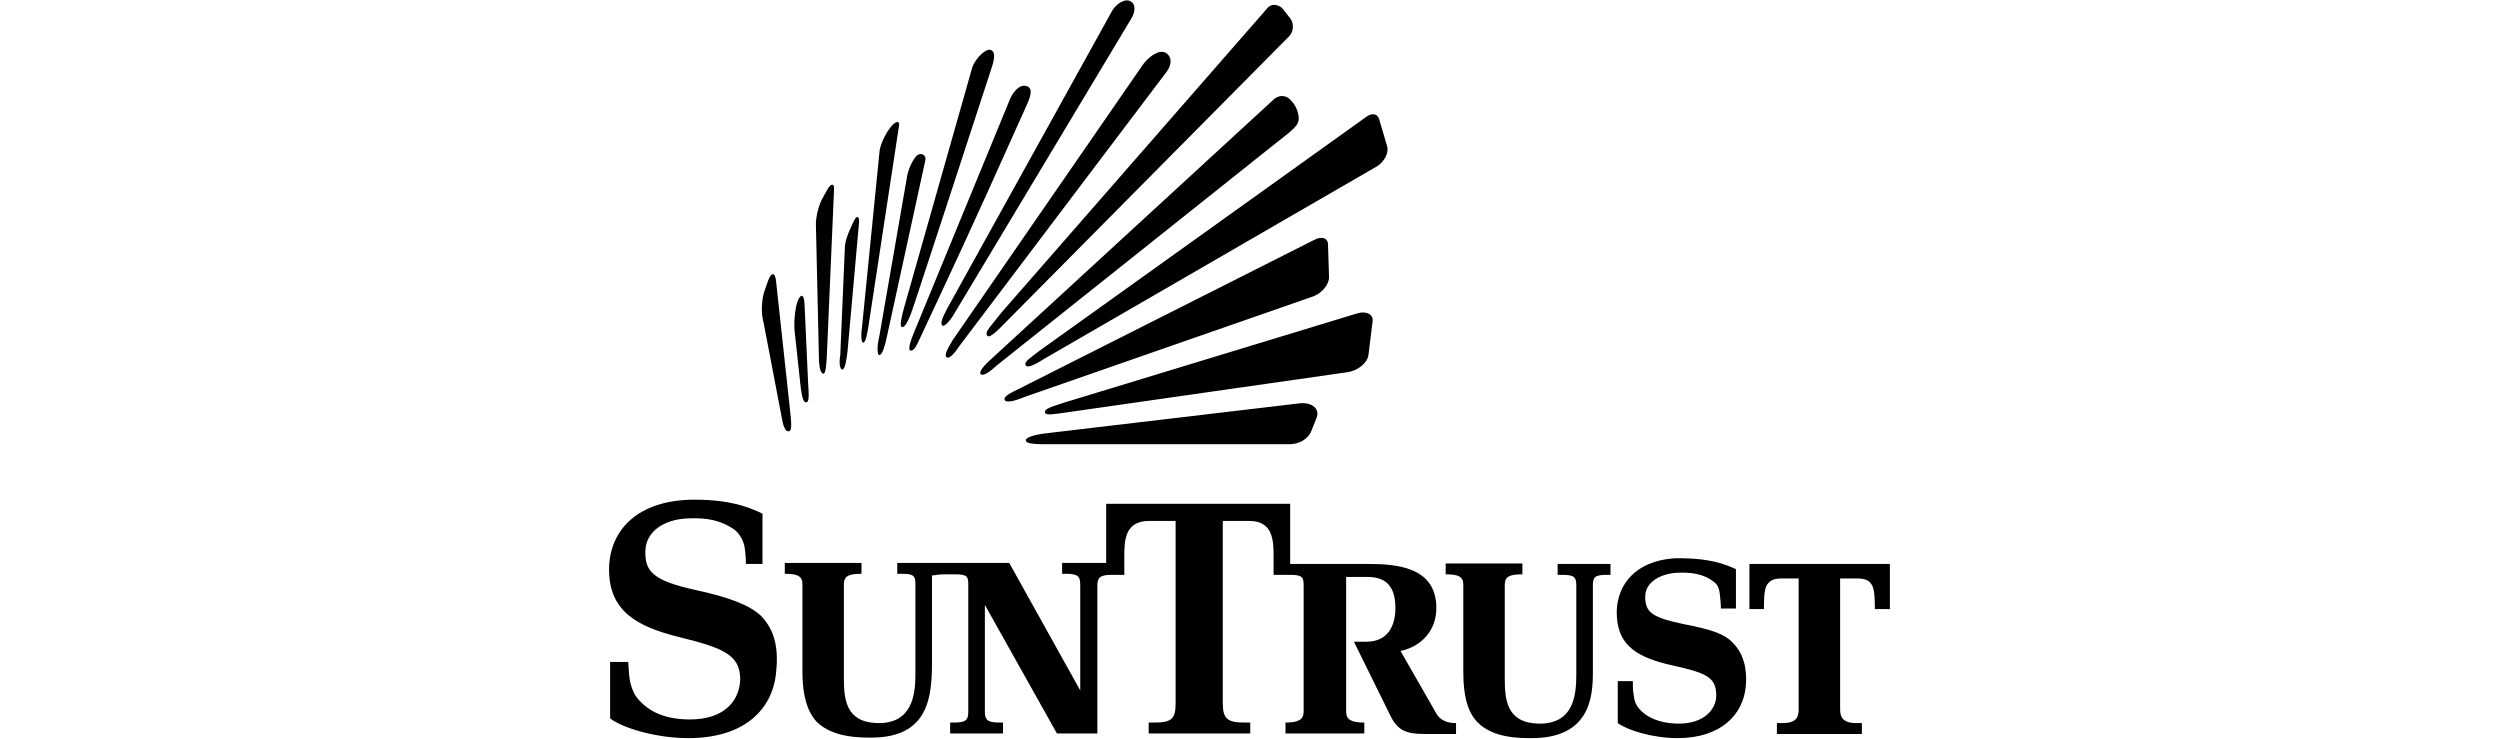 <svg class="bank-logo suntrust" height="65" viewBox="0 0 247.5 142.5" width="220"><g><path d="M163.5 139.5v2.1h-6c-3.5 0-5.2-.6-6.6-3.4-1.1-2.2-7.1-14.4-7.1-14.4h2.4c4.4 0 5.6-3.4 5.6-6.5 0-4.8-2.4-6-5.5-6h-4v26c0 1.6 1.1 2.1 3.5 2.1v2.1h-15.2v-2.1c2.5 0 3.5-.6 3.5-2.1V113c0-1.6-.2-2.1-2.6-2.1h-3.2v-3.7c0-3.1-.2-6.7-4.7-6.7h-5.1v35.1c0 3 .8 3.8 4.2 3.8h1.1v2.1h-19.6v-2.1h1.2c3.4 0 4-.9 4-3.8v-35.1h-5.1c-4.6 0-4.8 3.6-4.8 6.7v3.7H97c-2.4 0-2.7.7-2.7 2.2v28.4h-7.8l-13.9-24.8v20.5c0 1.5.3 2.2 2.7 2.2h.8v2.1H65.9v-2.1h.8c2.4 0 2.7-.6 2.7-2.2v-24.4c0-1.6-.2-2-2.6-2H65c-2.4 0-2.6.5-2.6 0v16.8c0 6.8-.6 14.7-11.7 14.7-2.3 0-7.4 0-10.5-3-1.8-1.9-2.8-5-2.8-9.7v-16.9c0-1.6-1-2-3.4-2v-2.1h14.8v2.1c-2.4 0-3.4.4-3.4 2v18c0 4.1.3 8.6 6.4 8.8 6.8.2 7.4-5.5 7.4-9.4v-17.4c0-1.6-.3-2-2.7-2h-.8v-2.1h21.6L91 133.2v-20.3c0-1.6-.3-2.2-2.7-2.2h-.8v-2.1H96V97.2h35.5v11.6h14.9c5.3 0 13.3.4 13.3 8.5 0 4.4-2.9 7.4-6.9 8.3l7.1 12.4c1.1 1.4 2.7 1.5 3.6 1.5zM16.7 113.8c-8.2-1.8-9.7-3.6-9.6-7.5.1-3.9 3.8-6.2 8.5-6.3 3.3-.1 6 .3 8.7 2.2.8.6 1.6 1.8 1.9 3.1.2 1.1.3 2.5.3 3.5h3.2v-9.7c-2.9-1.4-6.5-2.7-13.1-2.7-11.1 0-16.5 6-16.5 13.5 0 8 5.4 11 13.5 13 8.5 2.1 11.7 3.4 11.8 8 0 3.7-2.5 8-10 7.9-5.1-.1-8-1.8-10-4.3-.7-1-1.1-2.2-1.3-3.3-.2-1.2-.2-2.3-.3-3.5H.3v10.9c2.5 1.9 8.9 3.8 15.1 3.8 11.2 0 16.2-5.9 16.9-12.4.5-4.5 0-8.2-2.9-11.2-2.3-2.1-5.9-3.5-12.7-5zm203.4-5v8.7h2.8c0-1.6 0-3.8.6-4.7.6-.8 1.2-1.2 2.9-1.2h3.2v25.3c0 1.6-.6 2.6-3.1 2.6h-1.1v2.1h16.4v-2.1h-1.1c-2.5 0-3.1-1.1-3.1-2.6v-25.3h3.2c1.7 0 2.4.4 2.9 1.2.6.9.6 3.1.6 4.7h2.9v-8.7h-27.1zm-36.9 2.1h.8c2.4 0 2.7.5 2.7 2.1v17.2c0 3.9-.5 9.6-7.4 9.4-6.1-.2-6.4-4.7-6.4-8.8v-18c0-1.6 1-2 3.4-2v-2.1h-14.8v2.1c2.4 0 3.4.4 3.4 2v16.9c0 4.7.9 7.8 2.8 9.7 3 3 8 3 10.4 3 11.2 0 11.8-7.9 11.8-12.7V113c0-1.6.3-2.1 2.6-2.1h.8v-2.1h-10.2v2.1zm24.2 9.5c-6.2-1.3-7.4-2.3-7.4-5.3 0-3.1 3.5-4.5 6.2-4.6 2-.1 4.9 0 7.1 1.8.8.6 1 1.5 1.1 2.4.1 1 .2 1.9.2 2.7h2.9v-7.6c-2.4-1.1-5.1-2-10.2-2.1h-1.6c-7.6.5-11.1 5.1-11.2 10.3 0 5.8 2.9 8.5 10 10.2 7.2 1.6 9.2 2.3 9.2 6 0 2.6-2.3 5.5-7.5 5.4-4.1-.1-6.3-1.6-7.4-2.9-.6-.7-.9-1.5-1-2.4-.2-1.1-.2-2-.2-2.9h-2.9v8.1c1.9 1.4 6.8 2.9 11.5 2.9 8.5 0 12.7-4.6 13.2-10 .3-3.3-.4-6.2-2.4-8.3-1.7-1.8-4-2.6-9.6-3.7z"></path><path class="Logos__suntrust--fan" d="M33.5 81l-3.6-18.8c-.5-1.6-.4-4.5.2-6.1l.7-2c.6-1.6 1.3-1.6 1.5 0L35 79c.3 2.8.4 4.1-.2 4.2-.5.1-1-.5-1.3-2.2zm3.6-6c.3 2.1.6 2.7 1.1 2.6.6-.1.4-2.1.3-3.7l-.7-15.4c-.1-1.6-.6-1.9-1.2-.7s-.9 4.5-.7 6.1L37.1 75zm4.3-2.9c.5.1.6-1.7.7-3.2l1.4-32.3c.1-1.3-.6-1.3-1.3 0l-1 1.8c-.7 1.3-1.2 3.5-1.2 4.8l.6 26.5c.1 1.5.4 2.3.8 2.4zm3.7-.8c.5 0 .8-1.8 1-3.5l2.2-24.6c.2-1.3-.3-1.9-.9-.7-.6 1.2-1.7 3.5-1.8 5l-.9 21.1c-.3 1.6 0 2.7.4 2.7zm4-5.2c.5 0 .7-1.3 1-2.9L56 24.5c.3-1.2-.4-1.3-1.4-.2l-.3.4c-.9 1.1-1.8 3.1-2 4.3l-3.4 34.1c-.2 1.2-.2 2.9.2 3zm3.1 2.4c.6.1 1.1-1.8 1.4-3.1L61.1 31c.3-1.2-1-1.7-1.7-.9-.8.8-1.6 2.7-1.8 3.9l-5.4 31.1c-.4 1.5-.4 3.3 0 3.4zm6-.9c.8.3 1.4-1.4 2-2.6 5.5-11.8 8.7-18.4 20.1-43.9.5-1.2 1.9-3.7.6-4.4-1.5-.7-2.8 1-3.4 2.3L58.7 64.7s-1.1 2.7-.5 2.9zm6.2-4.8c.4.3 1.5-.9 2.3-2.3l34.2-57c.6-1 1-2.7-.3-3.3-1-.5-2.6.5-3.4 1.8L65.4 59.4c-.9 1.7-1.5 3-1 3.4zm.8 6.1c.5.5 1.6-.8 2.6-2.3l39.9-52.8c1-1.4 1-2.9-.2-3.6-1.3-.8-3.5.9-4.5 2.4l-36.6 53c-.9 1.5-1.7 2.9-1.2 3.3zm9.4-7.1c-1.1 1.4-2.1 2.4-1.5 3 .5.6 2.9-2 2.9-2L131.3 7c.9-.9 1-2.6.1-3.6l-1.5-1.9c-1.1-.8-2.2-.8-3 .3L75.8 60.3l-1.2 1.5zm53.6-42.5L73.9 69.2c-1.6 1.4-2.5 2.6-2.1 3 .5.4 1.7-.4 3.1-1.7l56.5-45c1.1-1 2-1.7 1.7-3.3-.2-1-.6-2-1.7-3.1-.9-.8-2.2-.8-3.2.2zM80.5 70.5c.4.6 2-.3 3.6-1.3L148.4 32c1.3-.9 2.2-2.6 1.8-3.8l-1.5-5.1c-.3-1.2-1.4-1.4-2.6-.5l-63 45.1c-1.5 1.2-3.1 2.1-2.6 2.8zm58.5-17l-.2-6.3c0-1.3-1.2-1.7-2.7-.9L79.6 74.8c-1.8.9-3.4 1.6-3.2 2.3.2.7 1.9.3 3.8-.5l55.7-19.4c1.7-.6 3.1-2.3 3.1-3.7zm7.6 15l.8-6.5c.2-1.4-1.3-2.1-3.1-1.5L87.8 77.7c-2 .7-3.8 1.1-3.6 1.9.2.6 1.7.3 3.9 0l54.5-7.8c2-.3 3.8-1.8 4-3.3zM84.8 85.7H131c2.2.1 4-1 4.6-2.6l1-2.5c.7-1.9-1.1-3-3.2-2.8l-48.2 5.7c-2.1.2-4.8.7-4.7 1.5.1.7 2.3.7 4.3.7zM56.6 63.1c.7.2 1.6-2 2.4-4.5.8-2.3 14.8-45.2 14.8-45.2.4-1.2 1.2-3.5-.2-3.8-.8-.2-2.7 1.5-3.4 3.3L57 59.4c-.5 1.9-.9 3.5-.4 3.7z"></path></g></svg>

